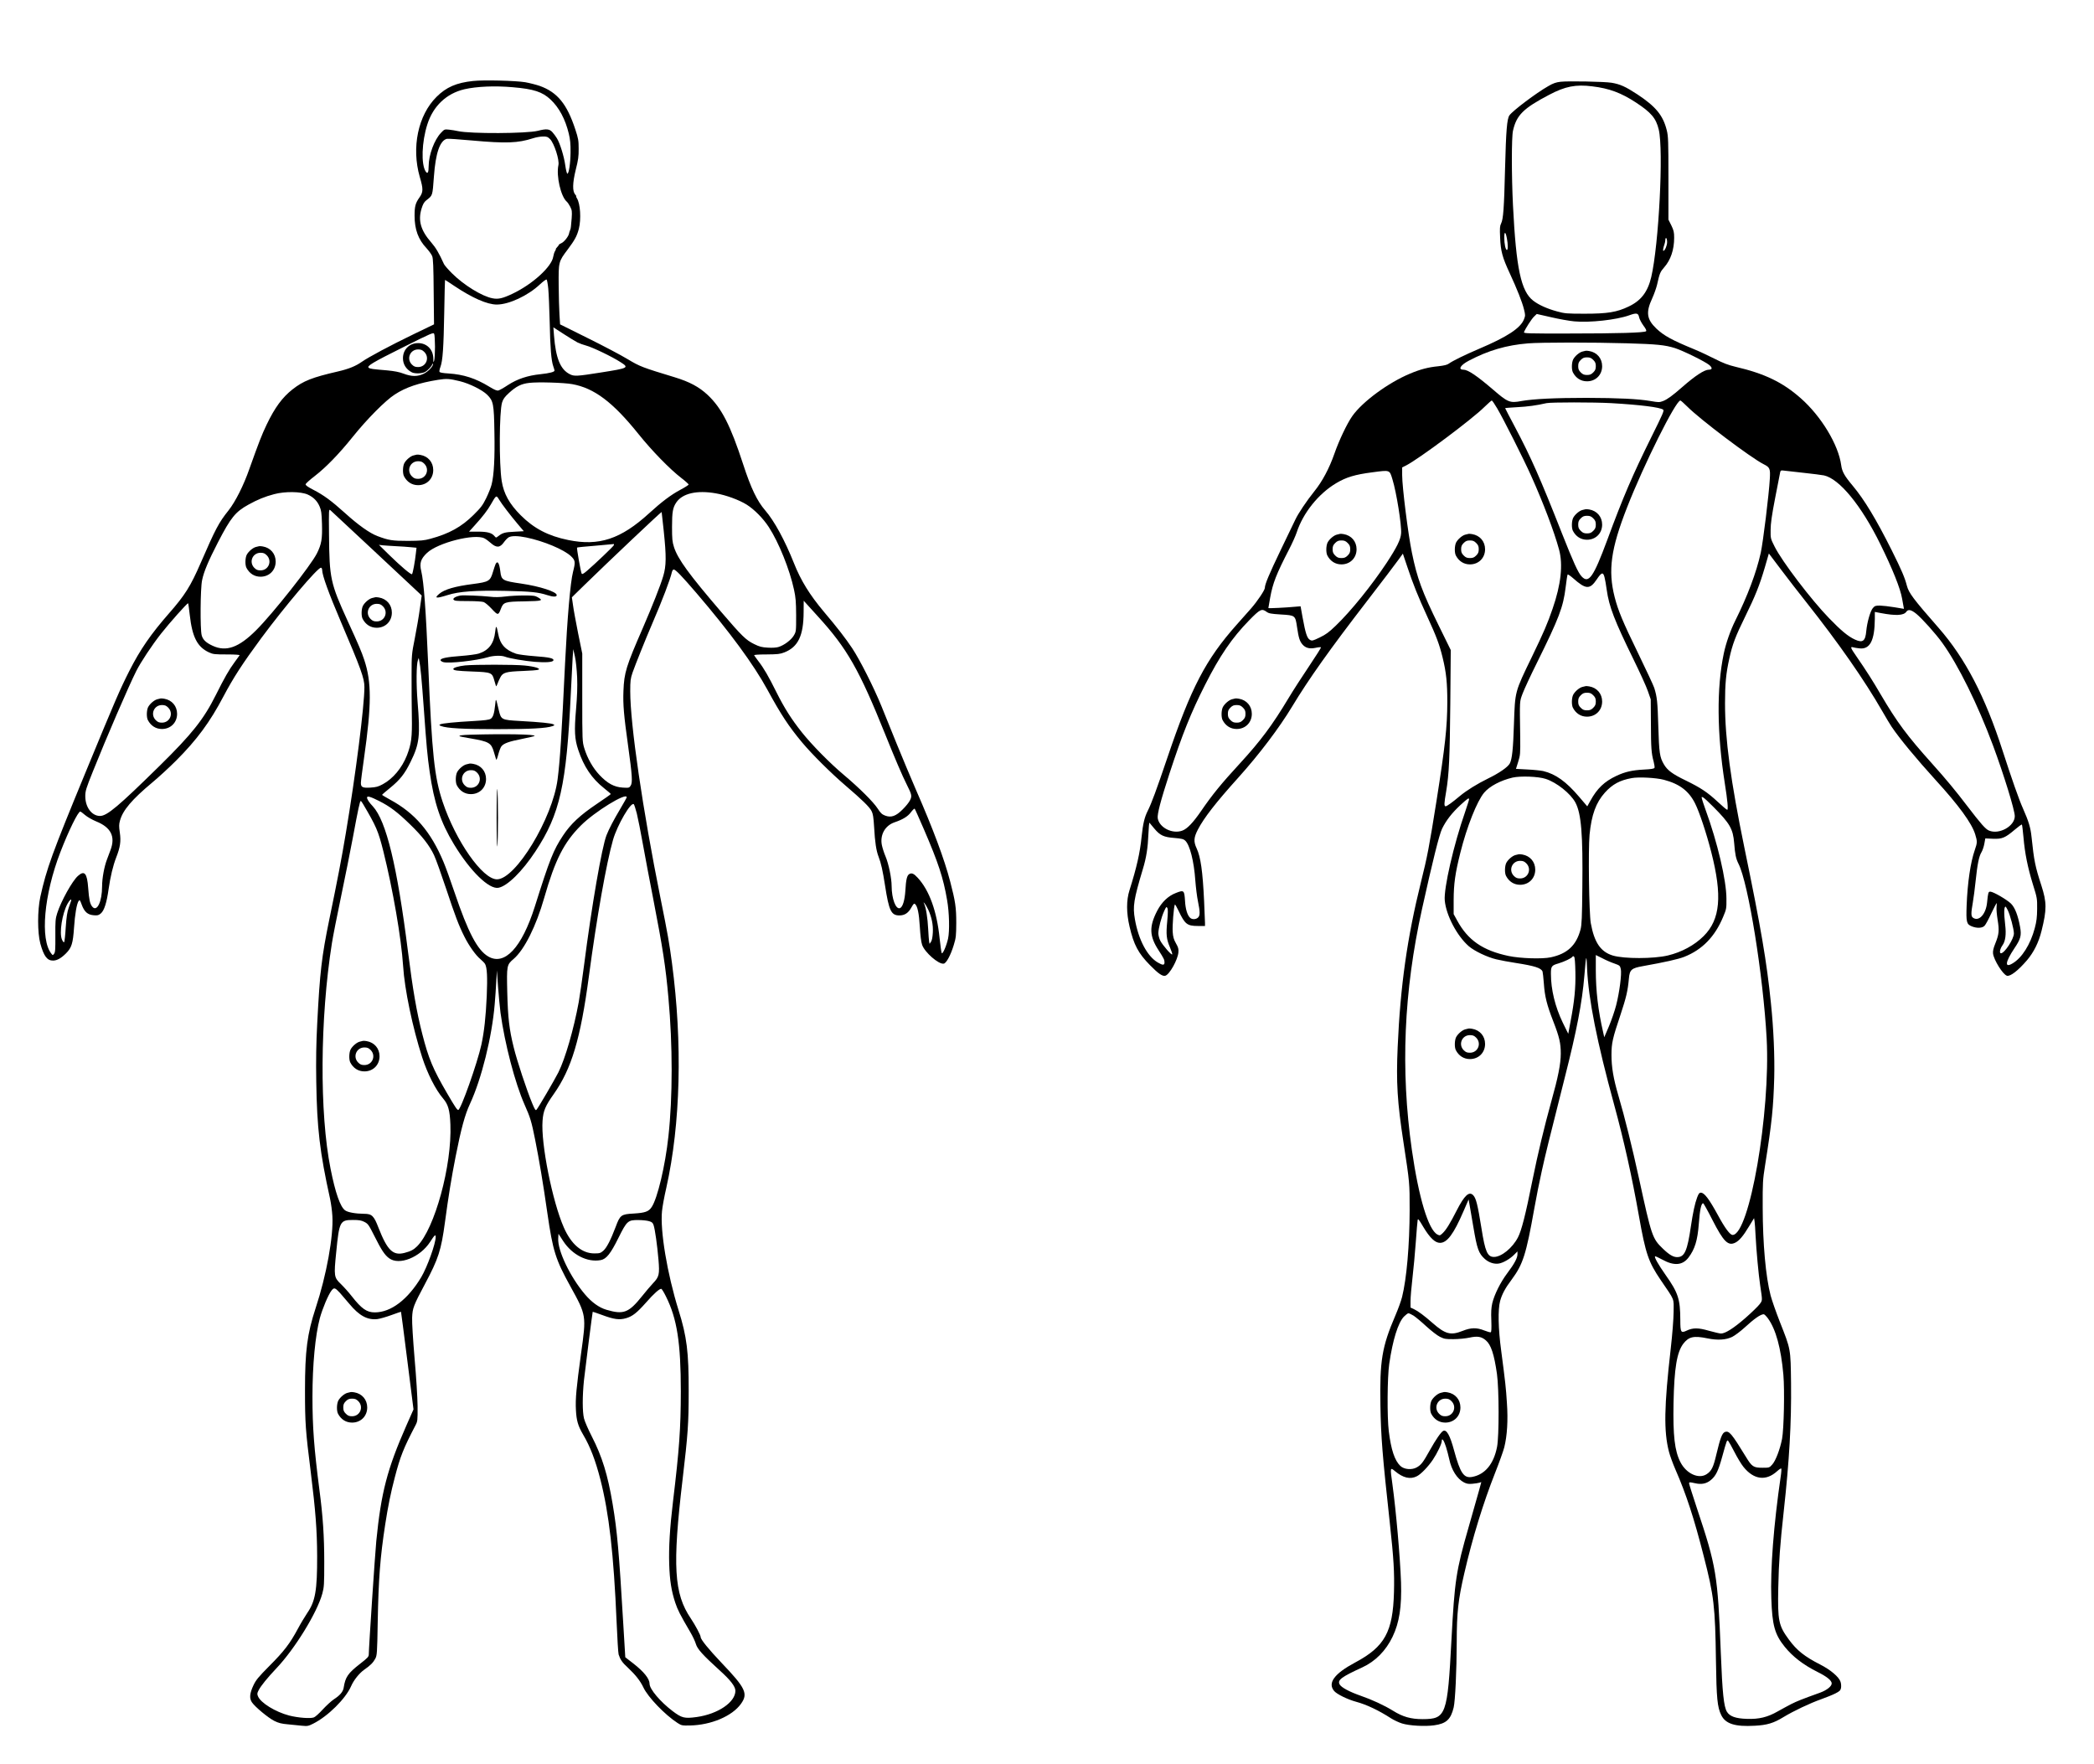 <?xml version="1.0" standalone="no"?>
<!DOCTYPE svg PUBLIC "-//W3C//DTD SVG 20010904//EN"
 "http://www.w3.org/TR/2001/REC-SVG-20010904/DTD/svg10.dtd">
<svg version="1.0" xmlns="http://www.w3.org/2000/svg"
 width="2379pt" height="2004pt" viewBox="0 0 2379 2004"
 preserveAspectRatio="xMidYMid meet">

<g transform="translate(0,2004) scale(0.1,-0.1)"
fill="#000000" stroke="none">
<path d="M5375 19120 c-189 -20 -305 -70 -415 -180 -211 -209 -287 -577 -191
-910 41 -139 40 -172 -4 -234 -45 -63 -55 -101 -55 -206 0 -157 42 -271 135
-369 28 -31 58 -72 65 -91 11 -26 15 -126 17 -405 l4 -370 -228 -110 c-269
-130 -516 -262 -593 -316 -70 -49 -149 -81 -270 -109 -295 -68 -393 -107 -516
-203 -117 -92 -202 -208 -294 -400 -56 -116 -91 -208 -196 -502 -67 -192 -160
-375 -237 -473 -112 -140 -148 -209 -318 -600 -114 -262 -178 -364 -357 -568
-209 -239 -328 -411 -454 -659 -107 -212 -154 -320 -490 -1135 -391 -948 -448
-1106 -520 -1430 -33 -152 -33 -407 0 -529 40 -145 78 -196 147 -194 44 1 90
27 145 82 64 64 79 114 91 291 10 152 31 275 53 305 11 15 15 11 34 -42 30
-82 67 -115 135 -121 46 -4 57 -1 83 21 38 32 67 124 88 277 20 140 50 265 86
358 46 117 56 185 41 284 -10 69 -10 92 2 135 32 118 136 240 367 433 69 57
191 169 271 249 234 234 384 437 536 726 115 217 215 372 431 665 269 363 639
800 678 800 8 0 14 -11 14 -26 0 -59 76 -268 213 -589 228 -534 267 -642 267
-740 0 -214 -99 -994 -211 -1660 -50 -299 -93 -521 -188 -982 -86 -418 -107
-594 -137 -1178 -12 -229 -15 -418 -11 -665 8 -525 40 -801 157 -1330 11 -52
23 -140 26 -195 14 -228 -67 -674 -190 -1046 -96 -294 -121 -483 -121 -934 0
-374 6 -456 66 -934 54 -436 71 -655 72 -951 1 -388 -21 -512 -111 -643 -27
-40 -77 -123 -110 -185 -88 -164 -156 -253 -322 -419 -123 -124 -152 -159
-180 -218 -44 -93 -49 -149 -18 -195 36 -53 186 -177 254 -211 48 -24 83 -33
155 -39 52 -5 124 -12 160 -16 61 -6 72 -4 126 23 168 84 369 283 432 427 30
69 92 146 148 186 71 49 102 81 126 125 20 38 22 59 28 415 9 495 28 738 85
1110 32 207 65 369 109 535 62 238 98 329 234 590 25 48 26 55 25 220 -1 98
-15 326 -34 540 -19 228 -30 406 -28 465 5 112 14 135 147 385 152 285 183
381 226 700 40 297 73 501 121 745 62 315 105 474 163 599 131 281 250 760
281 1131 6 74 15 191 18 260 l7 125 13 -185 c8 -102 20 -234 28 -295 48 -351
165 -800 274 -1046 64 -144 78 -188 120 -399 47 -238 88 -479 139 -835 62
-428 93 -525 261 -829 183 -332 182 -328 121 -766 -53 -385 -65 -513 -58 -640
6 -118 24 -181 82 -279 81 -137 140 -292 196 -510 98 -384 151 -843 184 -1616
8 -187 18 -354 23 -371 18 -57 41 -92 105 -150 88 -83 140 -149 176 -224 52
-111 244 -311 389 -405 44 -28 51 -30 142 -28 239 5 478 106 578 246 83 116
54 178 -221 466 -147 155 -237 265 -237 293 0 21 -61 135 -112 211 -191 282
-210 594 -93 1582 60 509 69 631 69 1000 1 443 -21 621 -115 920 -129 415
-211 903 -188 1126 4 46 26 166 49 265 162 726 185 1644 64 2554 -30 225 -47
324 -130 735 -203 1009 -344 1972 -344 2352 0 119 3 143 26 211 31 89 149 383
224 557 113 261 206 506 224 588 4 15 13 27 20 27 21 0 90 -72 256 -265 381
-445 651 -812 808 -1100 157 -288 242 -416 394 -599 113 -135 326 -347 494
-491 188 -161 272 -242 296 -290 16 -31 22 -69 29 -185 9 -167 24 -265 50
-332 29 -75 47 -156 74 -329 44 -285 69 -339 163 -339 60 0 102 28 136 90 22
40 31 49 41 40 29 -24 46 -106 55 -260 6 -98 15 -173 26 -204 29 -85 187 -223
245 -214 30 4 80 97 115 213 25 81 27 106 28 250 0 175 -10 244 -69 470 -66
254 -194 597 -390 1045 -56 129 -155 366 -220 525 -64 160 -142 351 -172 425
-87 213 -244 524 -331 655 -77 115 -167 232 -322 415 -162 193 -262 355 -340
552 -104 261 -224 481 -327 600 -91 105 -162 252 -250 523 -145 445 -245 639
-403 788 -97 91 -207 150 -375 201 -369 112 -395 122 -535 206 -74 45 -277
152 -451 238 l-316 157 -7 110 c-4 61 -8 211 -9 335 -2 265 -2 267 102 405 81
108 106 154 127 235 28 110 17 288 -22 348 -8 12 -11 22 -8 22 4 0 -1 9 -11
20 -33 37 -31 131 6 282 28 110 34 151 33 238 0 94 -4 117 -38 220 -95 289
-204 422 -404 494 -41 14 -115 33 -165 42 -108 18 -475 27 -592 14z m450 -71
c239 -20 338 -53 430 -140 97 -91 167 -222 207 -387 16 -67 21 -116 20 -212
-1 -125 -19 -247 -37 -243 -5 1 -16 44 -23 95 -14 102 -61 253 -95 307 -11 19
-34 50 -50 68 -34 39 -69 42 -166 17 -127 -32 -764 -35 -906 -4 -27 6 -74 14
-103 17 -52 5 -53 5 -92 -36 -76 -80 -139 -250 -140 -376 0 -76 -12 -97 -34
-63 -53 82 -45 335 19 535 66 208 217 351 421 399 140 32 346 41 549 23z m424
-589 c47 -48 109 -238 95 -297 -26 -120 27 -354 94 -413 10 -8 28 -35 40 -58
20 -39 22 -53 17 -130 -6 -81 -11 -123 -15 -129 -2 -2 -4 -7 -5 -13 -1 -5 -3
-11 -5 -12 -1 -2 -3 -11 -5 -21 -6 -33 -56 -96 -86 -109 -16 -7 -29 -15 -29
-19 0 -3 -9 -15 -20 -27 -12 -12 -18 -22 -15 -22 3 0 -1 -10 -9 -22 -8 -13
-17 -42 -21 -66 -18 -113 -235 -311 -460 -418 -113 -54 -164 -66 -229 -53
-119 22 -328 151 -461 284 -44 44 -85 91 -91 105 -56 124 -92 185 -144 245
-120 137 -152 249 -111 384 16 52 29 75 54 95 74 58 70 46 87 272 19 265 68
407 147 427 13 3 141 -6 285 -19 388 -35 522 -30 693 25 33 11 83 20 112 20
44 1 56 -3 82 -29z m-20 -1700 c5 -52 12 -221 16 -375 6 -301 18 -442 41 -507
8 -22 14 -44 14 -48 0 -15 -54 -30 -157 -41 -149 -15 -267 -55 -373 -124 -46
-31 -95 -58 -107 -61 -17 -5 -46 7 -106 44 -152 93 -290 138 -460 149 -67 4
-100 10 -104 19 -3 7 2 33 11 56 26 70 36 221 43 616 3 204 8 372 9 372 2 0
50 -31 106 -69 205 -137 374 -211 482 -211 138 0 354 101 489 228 40 37 72 61
78 55 4 -4 13 -51 18 -103z m331 -610 c24 -12 68 -28 99 -36 70 -18 297 -127
392 -189 98 -63 92 -67 -225 -117 -270 -43 -304 -45 -353 -19 -107 54 -159
182 -179 439 l-7 93 116 -75 c63 -41 134 -84 157 -96z m-1618 -50 c0 -69 -4
-138 -9 -155 -9 -28 -10 -26 -10 21 -1 103 -73 176 -173 176 -99 0 -172 -73
-172 -172 0 -69 36 -126 101 -160 33 -17 112 -15 148 3 33 17 83 71 83 89 0 6
3 8 6 5 16 -16 -47 -86 -100 -112 -72 -35 -138 -35 -231 0 -49 19 -104 29
-185 37 -170 14 -194 18 -210 29 -28 19 41 60 392 235 324 162 343 170 351
150 5 -12 8 -77 9 -146z m-121 -59 c64 -65 20 -171 -71 -171 -33 0 -48 6 -71
29 -64 65 -20 171 71 171 33 0 48 -6 71 -29z m404 -332 c110 -27 256 -100 310
-154 70 -69 77 -104 82 -425 6 -289 -5 -491 -32 -595 -8 -33 -36 -102 -61
-154 -40 -81 -60 -108 -143 -190 -138 -137 -279 -215 -491 -272 -72 -20 -110
-23 -255 -24 -178 0 -218 6 -348 55 -87 33 -216 124 -367 261 -157 141 -241
203 -363 266 -62 32 -87 50 -85 62 2 8 48 50 103 92 127 98 277 252 435 449
160 199 369 410 475 478 125 82 274 132 493 167 96 15 128 13 247 -16z m1275
-33 c251 -45 462 -204 753 -566 155 -193 357 -400 487 -500 47 -36 84 -70 84
-75 -1 -5 -44 -33 -97 -61 -105 -56 -212 -137 -352 -265 -322 -294 -570 -376
-920 -304 -226 46 -389 131 -539 281 -128 128 -193 244 -216 389 -31 195 -28
787 4 892 13 41 29 63 80 110 81 74 139 103 229 113 96 12 394 3 487 -14z
m-3005 -1254 c66 -30 109 -73 136 -136 19 -43 23 -74 27 -196 5 -173 -5 -232
-58 -338 -69 -137 -501 -684 -690 -872 -196 -196 -339 -248 -493 -177 -77 35
-113 70 -126 121 -18 72 -15 530 5 624 19 96 72 221 181 432 145 280 197 345
346 427 103 57 185 91 292 119 123 33 303 30 380 -4z m4638 13 c116 -20 263
-74 350 -128 87 -55 188 -157 252 -256 113 -174 237 -482 286 -711 19 -87 23
-136 24 -290 0 -183 0 -185 -27 -231 -30 -50 -108 -109 -172 -129 -23 -8 -72
-11 -122 -8 -70 4 -94 10 -157 41 -93 46 -136 88 -371 362 -370 431 -496 605
-539 740 -19 60 -22 92 -22 230 0 169 9 218 48 276 70 104 234 142 450 104z
m-2462 -72 c32 -53 124 -173 208 -273 l72 -85 -108 -6 c-107 -5 -133 -12 -183
-51 -24 -19 -25 -19 -42 1 -30 37 -80 51 -188 51 l-101 0 71 79 c83 91 141
167 177 231 61 107 61 107 94 53z m-1416 -587 c264 -247 493 -461 508 -475
l28 -27 -21 -149 c-11 -83 -37 -233 -57 -335 -36 -181 -37 -191 -37 -425 -1
-132 1 -339 3 -460 4 -244 -5 -314 -56 -447 -56 -143 -159 -266 -275 -328 -51
-28 -76 -34 -140 -38 -90 -5 -108 4 -108 54 0 19 16 143 35 276 87 610 88 868
3 1122 -32 95 -60 162 -188 441 -196 429 -208 483 -212 982 -3 289 -3 292 17
275 10 -9 235 -219 500 -466z m3286 229 c30 -285 29 -394 -6 -510 -30 -104
-126 -345 -232 -590 -190 -436 -212 -506 -220 -715 -6 -155 4 -274 53 -624 47
-338 52 -417 29 -452 -16 -25 -20 -26 -89 -22 -98 6 -174 47 -264 142 -76 80
-138 189 -174 306 -22 74 -23 83 -23 575 l0 500 -47 230 c-25 127 -52 270 -58
319 l-13 90 139 136 c283 276 879 840 881 833 1 -5 12 -102 24 -218z m-1563
-71 c199 -41 431 -138 510 -214 49 -48 51 -64 22 -178 -30 -116 -65 -523 -90
-1032 -39 -819 -58 -1115 -85 -1323 -57 -444 -477 -1137 -689 -1137 -163 0
-468 434 -617 880 -94 283 -121 535 -164 1555 -27 631 -49 937 -79 1066 -22
92 -6 140 66 208 124 116 540 221 651 165 18 -9 49 -32 69 -50 67 -60 107 -59
152 4 17 24 42 50 56 58 33 18 104 17 198 -2z m996 -88 c-5 -14 -214 -213
-305 -291 -41 -35 -55 -42 -61 -31 -10 18 -58 290 -52 295 2 3 95 12 207 21
111 10 205 18 209 19 4 0 5 -5 2 -13z m-2479 -11 c61 -3 139 -8 174 -12 l63
-6 -7 -61 c-10 -95 -35 -230 -44 -239 -10 -10 -124 86 -261 220 l-115 113 40
-5 c22 -2 90 -7 150 -10z m4800 -801 c330 -362 467 -603 763 -1339 107 -267
194 -470 244 -569 58 -116 61 -130 36 -179 -11 -23 -48 -69 -82 -102 -77 -78
-132 -97 -200 -71 -35 13 -52 29 -84 79 -48 75 -210 236 -387 385 -156 131
-360 338 -475 482 -120 151 -199 276 -290 458 -87 175 -140 268 -205 352 -23
30 -44 60 -47 65 -4 6 46 10 140 10 128 1 154 4 203 23 157 62 218 190 219
457 l1 130 37 -41 c20 -22 78 -85 127 -140z m-7139 19 c28 -251 86 -364 219
-425 45 -21 65 -23 202 -23 98 0 149 -4 145 -10 -3 -5 -29 -41 -58 -80 -61
-82 -115 -177 -212 -371 -138 -276 -269 -441 -638 -804 -469 -461 -598 -570
-678 -570 -93 0 -167 99 -167 224 0 59 8 87 87 283 148 371 407 971 493 1141
50 99 175 288 279 421 94 120 302 354 309 347 3 -3 11 -62 19 -133z m4401
-710 c4 -107 0 -212 -12 -355 -22 -253 -17 -344 25 -469 63 -190 155 -325 293
-434 42 -33 76 -63 76 -66 1 -3 -72 -54 -161 -114 -187 -126 -294 -225 -381
-357 -109 -164 -150 -265 -321 -808 -148 -467 -343 -676 -530 -566 -122 72
-227 270 -382 728 -46 136 -102 292 -125 345 -144 344 -326 556 -607 708 -50
28 -92 52 -91 55 0 3 41 38 90 78 114 93 167 160 234 297 101 205 111 294 79
685 -16 196 -14 421 4 470 l9 25 6 -30 c14 -64 28 -213 52 -545 31 -432 41
-540 66 -715 50 -355 125 -577 277 -828 185 -305 398 -513 505 -493 101 19
269 184 420 413 279 423 353 754 402 1793 8 173 18 358 21 410 l7 95 19 -85
c11 -50 21 -147 25 -237z m-2250 -1403 c123 -62 208 -126 351 -265 136 -131
222 -241 273 -350 21 -44 82 -215 137 -380 102 -308 146 -424 209 -548 51
-102 128 -210 179 -252 24 -20 49 -46 55 -57 23 -43 28 -147 19 -363 -11 -240
-29 -405 -61 -554 -45 -206 -234 -741 -263 -741 -13 0 -33 29 -127 190 -162
278 -210 394 -282 675 -63 246 -107 499 -162 935 -123 974 -247 1484 -399
1649 -44 46 -66 81 -66 100 0 22 40 10 137 -39z m2813 42 c0 -5 -32 -62 -71
-128 -78 -131 -129 -229 -158 -302 -53 -135 -168 -797 -256 -1482 -19 -151
-47 -338 -60 -415 -56 -306 -153 -642 -231 -798 -44 -87 -231 -407 -249 -425
-10 -11 -19 2 -48 72 -61 145 -174 486 -211 638 -50 201 -66 335 -73 628 -7
302 -6 309 73 376 121 104 255 371 347 694 124 433 224 629 416 821 156 157
521 381 521 321z m-2996 -75 c151 -256 173 -306 231 -537 109 -436 204 -988
225 -1305 16 -264 108 -701 216 -1036 60 -186 153 -370 239 -470 57 -67 76
-132 82 -295 19 -463 -178 -1184 -378 -1383 -39 -39 -73 -57 -143 -75 -131
-34 -195 28 -296 286 -52 136 -75 158 -163 158 -97 1 -184 16 -216 39 -55 39
-111 199 -165 471 -127 633 -121 1706 15 2565 11 72 58 310 104 530 46 221
107 524 135 675 59 319 79 410 88 410 4 0 16 -15 26 -33z m3111 -109 c13 -53
45 -212 70 -354 26 -143 78 -421 117 -619 109 -564 140 -762 172 -1120 49
-538 49 -1130 0 -1575 -36 -334 -124 -704 -190 -803 -34 -52 -74 -66 -205 -74
-142 -8 -154 -16 -204 -151 -57 -150 -102 -237 -140 -271 -32 -28 -42 -31
-103 -31 -141 0 -262 103 -346 294 -130 295 -262 954 -242 1213 8 113 32 169
127 303 203 288 304 626 399 1335 89 669 199 1290 275 1555 49 168 204 435
236 403 5 -5 20 -52 34 -105z m3263 -183 c162 -376 219 -547 262 -800 25 -141
30 -351 11 -439 -18 -82 -62 -182 -72 -164 -4 8 -15 84 -24 169 -31 306 -117
544 -248 686 -44 48 -68 59 -96 43 -26 -14 -38 -61 -45 -189 -7 -109 -30 -186
-61 -198 -48 -18 -94 106 -95 250 0 91 -34 254 -70 339 -16 37 -34 94 -41 127
-23 116 36 222 145 259 94 32 150 66 186 115 19 25 38 43 42 39 4 -4 51 -110
106 -237z m-9531 165 c26 -22 80 -53 126 -72 168 -68 220 -172 163 -324 -8
-22 -26 -70 -40 -107 -32 -83 -56 -216 -56 -306 0 -176 -59 -297 -112 -231
-26 31 -36 79 -46 212 -12 168 -42 203 -116 137 -64 -56 -192 -286 -236 -424
-20 -63 -22 -89 -21 -255 1 -152 -1 -189 -14 -205 -15 -20 -15 -20 -31 0 -130
162 -85 669 102 1154 93 241 201 461 226 461 5 0 30 -18 55 -40z m-160 -977
c-4 -10 -16 -45 -27 -78 -16 -44 -25 -103 -33 -220 -5 -88 -14 -164 -18 -169
-5 -5 -16 8 -25 30 -32 75 2 294 63 406 25 46 51 66 40 31z m9739 -98 c39 -85
57 -171 52 -260 -3 -53 -10 -89 -21 -105 l-16 -23 -5 24 c-3 13 -7 80 -11 147
-6 122 -25 243 -46 285 -10 22 -10 22 7 2 9 -11 27 -42 40 -70z m-6406 -3547
c42 -22 49 -32 115 -163 77 -154 116 -214 166 -250 114 -85 352 10 466 186 50
78 63 90 63 56 0 -76 -95 -339 -163 -455 -154 -257 -345 -402 -529 -402 -91 0
-150 41 -262 184 -35 45 -91 107 -124 139 -77 74 -80 88 -52 362 34 347 43
365 188 365 71 0 96 -4 132 -22z m3235 8 c32 -9 42 -18 51 -46 16 -48 41 -227
55 -390 14 -168 8 -196 -61 -268 -27 -29 -84 -95 -124 -146 -153 -191 -211
-214 -407 -156 -84 25 -166 84 -244 176 -167 197 -311 497 -303 634 l3 53 53
-82 c103 -158 275 -245 427 -217 64 12 113 74 201 252 97 195 108 204 228 203
45 0 99 -6 121 -13z m-3514 -813 c19 -21 68 -78 108 -126 112 -135 206 -186
319 -173 29 4 101 24 160 46 58 21 107 38 108 37 1 -1 34 -251 72 -555 l70
-554 -80 -181 c-218 -495 -288 -761 -343 -1317 -14 -143 -85 -1212 -85 -1284
0 -28 -11 -40 -101 -110 -136 -106 -165 -149 -184 -268 -7 -47 -41 -88 -112
-134 -30 -20 -86 -72 -126 -115 -39 -43 -84 -84 -100 -90 -38 -16 -180 -5
-282 21 -156 41 -324 144 -354 219 -11 25 -10 35 8 69 25 49 98 139 200 247
211 222 464 634 523 850 20 73 22 104 22 360 0 289 -15 517 -55 820 -61 471
-79 712 -79 1057 0 362 32 698 84 893 29 106 95 264 131 311 30 39 40 37 96
-23z m3706 -44 c125 -250 168 -524 168 -1079 -1 -422 -17 -651 -89 -1250 -36
-298 -49 -522 -43 -710 6 -188 25 -304 68 -436 29 -86 53 -134 173 -339 26
-44 54 -104 62 -132 17 -58 78 -125 267 -297 126 -113 182 -186 182 -235 0
-130 -198 -264 -439 -298 -140 -19 -169 -12 -274 67 -140 106 -262 250 -262
310 0 57 -64 137 -183 230 l-93 72 -23 382 c-48 814 -69 1053 -121 1361 -55
329 -119 537 -236 765 -41 80 -81 172 -89 205 -19 77 -19 256 0 438 16 144 96
770 99 774 1 1 50 -16 108 -37 134 -50 196 -58 271 -36 73 21 123 61 227 178
89 102 156 161 174 155 6 -2 30 -41 53 -88z"/>
<path d="M4735 14875 c-5 -2 -22 -6 -37 -9 -34 -8 -84 -50 -105 -89 -18 -36
-20 -115 -3 -148 34 -65 91 -101 160 -101 99 0 172 73 172 172 0 88 -58 157
-147 172 -16 3 -34 4 -40 3z m86 -104 c64 -65 20 -171 -71 -171 -33 0 -48 6
-71 29 -64 65 -20 171 71 171 33 0 48 -6 71 -29z"/>
<path d="M2945 13835 c-5 -2 -22 -6 -37 -9 -34 -8 -84 -50 -105 -89 -18 -36
-20 -115 -3 -148 34 -65 91 -101 160 -101 99 0 172 73 172 172 0 88 -58 157
-147 172 -16 3 -34 4 -40 3z m86 -104 c64 -65 20 -171 -71 -171 -33 0 -48 6
-71 29 -64 65 -20 171 71 171 33 0 48 -6 71 -29z"/>
<path d="M4265 13255 c-5 -2 -22 -6 -37 -9 -34 -8 -84 -50 -105 -89 -18 -36
-20 -115 -3 -148 34 -65 91 -101 160 -101 99 0 172 73 172 172 0 88 -58 157
-147 172 -16 3 -34 4 -40 3z m86 -104 c64 -65 20 -171 -71 -171 -33 0 -48 6
-71 29 -64 65 -20 171 71 171 33 0 48 -6 71 -29z"/>
<path d="M5631 13633 c-5 -10 -18 -50 -30 -89 -31 -106 -46 -115 -228 -139
-204 -26 -323 -61 -382 -111 -62 -52 -37 -56 93 -15 130 42 315 55 660 48 286
-6 372 -15 473 -48 68 -22 108 -22 108 0 0 38 -192 100 -404 131 -209 30 -225
39 -236 133 -12 99 -31 132 -54 90z"/>
<path d="M5230 13274 c-74 -14 -104 -46 -56 -58 13 -3 84 -6 158 -5 76 0 146
-5 163 -11 17 -6 58 -41 92 -78 69 -74 75 -74 103 0 29 77 44 83 266 86 208 4
220 8 153 47 -29 17 -52 20 -154 20 -66 0 -163 -5 -215 -12 -65 -8 -120 -9
-175 -2 -100 11 -302 19 -335 13z"/>
<path d="M5626 12864 c-14 -136 -74 -214 -190 -250 -28 -8 -116 -20 -196 -26
-161 -12 -235 -26 -235 -48 0 -7 14 -17 30 -22 63 -19 380 17 510 56 57 18
151 21 190 6 52 -20 223 -49 340 -59 126 -10 206 -4 212 16 8 24 -44 36 -211
48 -94 7 -190 20 -213 28 -122 42 -182 108 -203 225 -18 98 -26 104 -34 26z"/>
<path d="M5282 12480 c-73 -8 -132 -26 -132 -40 0 -17 41 -22 216 -29 216 -8
225 -12 249 -99 9 -31 18 -61 20 -67 2 -5 8 4 15 22 6 18 21 51 33 75 29 58
64 68 257 75 85 3 164 9 175 14 35 13 -41 37 -154 48 -116 12 -567 12 -679 1z"/>
<path d="M5626 12035 c-11 -103 -24 -143 -51 -161 -18 -12 -67 -18 -187 -25
-218 -12 -366 -27 -386 -38 -15 -8 -13 -11 10 -20 66 -25 254 -35 633 -35 379
0 567 10 633 35 24 9 25 11 9 20 -21 12 -146 25 -381 38 -209 12 -213 14 -239
122 -34 144 -33 142 -41 64z"/>
<path d="M5345 11693 c-95 -3 -133 -8 -124 -18 3 -2 59 -13 125 -24 210 -36
235 -51 265 -154 11 -40 23 -79 26 -87 3 -8 14 18 24 59 11 41 27 83 37 94 28
33 89 54 232 82 74 15 139 30 143 34 19 19 -349 25 -728 14z"/>
<path d="M5335 11365 c-5 -2 -22 -6 -37 -9 -34 -8 -84 -50 -105 -89 -18 -36
-20 -115 -3 -148 34 -65 91 -101 160 -101 99 0 172 73 172 172 0 88 -58 157
-147 172 -16 3 -34 4 -40 3z m86 -104 c64 -65 20 -171 -71 -171 -33 0 -48 6
-71 29 -64 65 -20 171 71 171 33 0 48 -6 71 -29z"/>
<path d="M5642 10750 c0 -195 4 -341 8 -325 4 17 8 163 8 325 0 162 -4 309 -8
325 -4 17 -8 -130 -8 -325z"/>
<path d="M1825 12105 c-5 -2 -22 -6 -37 -9 -34 -8 -84 -50 -105 -89 -18 -36
-20 -115 -3 -148 34 -65 91 -101 160 -101 99 0 172 73 172 172 0 88 -58 157
-147 172 -16 3 -34 4 -40 3z m86 -104 c64 -65 20 -171 -71 -171 -33 0 -48 6
-71 29 -64 65 -20 171 71 171 33 0 48 -6 71 -29z"/>
<path d="M4125 8215 c-5 -2 -22 -6 -37 -9 -34 -8 -84 -50 -105 -89 -18 -36
-20 -115 -3 -148 34 -65 91 -101 160 -101 99 0 172 73 172 172 0 88 -58 157
-147 172 -16 3 -34 4 -40 3z m86 -104 c64 -65 20 -171 -71 -171 -33 0 -48 6
-71 29 -64 65 -20 171 71 171 33 0 48 -6 71 -29z"/>
<path d="M3985 4225 c-5 -2 -22 -6 -37 -9 -34 -8 -84 -50 -105 -89 -18 -36
-20 -115 -3 -148 34 -65 91 -101 160 -101 99 0 172 73 172 172 0 88 -58 157
-147 172 -16 3 -34 4 -40 3z m86 -104 c64 -65 20 -171 -71 -171 -33 0 -48 6
-71 29 -23 23 -29 38 -29 71 0 33 6 48 29 71 23 23 38 29 71 29 33 0 48 -6 71
-29z"/>
<path d="M17729 19111 c-51 -6 -84 -17 -140 -50 -137 -78 -402 -278 -440 -331
-28 -39 -39 -171 -50 -605 -11 -449 -20 -575 -45 -624 -14 -28 -16 -53 -11
-160 6 -154 26 -226 109 -405 83 -179 142 -328 162 -410 16 -64 16 -72 1 -111
-38 -102 -191 -202 -514 -339 -157 -67 -298 -136 -339 -166 -20 -15 -53 -23
-122 -31 -114 -11 -205 -35 -321 -84 -247 -103 -538 -317 -654 -480 -59 -82
-153 -280 -205 -430 -58 -166 -138 -316 -228 -427 -88 -110 -180 -247 -215
-320 -14 -29 -88 -183 -165 -343 -133 -277 -182 -393 -182 -434 0 -25 -85
-152 -156 -233 -33 -36 -106 -119 -164 -185 -352 -396 -518 -715 -788 -1513
-124 -366 -179 -515 -222 -601 -37 -72 -55 -149 -70 -294 -19 -188 -56 -349
-138 -610 -36 -112 -36 -256 1 -412 48 -207 99 -303 232 -438 95 -97 143 -130
175 -120 48 15 140 180 148 265 3 39 -1 56 -28 103 -25 44 -33 72 -37 131 -5
68 12 288 25 310 2 4 21 -28 42 -72 72 -152 97 -172 220 -172 l80 0 0 33 c0
17 -5 129 -10 247 -16 341 -39 503 -85 602 -36 77 -33 122 14 213 69 133 204
307 460 591 239 266 463 562 611 807 189 313 426 647 853 1201 165 214 323
422 352 463 l53 73 53 -157 c62 -186 119 -329 228 -566 99 -215 135 -310 171
-459 41 -167 53 -287 53 -503 -1 -286 -24 -497 -123 -1125 -84 -528 -104 -631
-176 -920 -156 -629 -235 -1181 -265 -1875 -18 -404 -4 -628 66 -1083 71 -466
70 -456 70 -772 -1 -396 -34 -776 -86 -985 -11 -44 -45 -138 -76 -210 -153
-356 -179 -514 -170 -1024 6 -357 22 -558 107 -1336 44 -405 53 -556 47 -784
-12 -451 -105 -619 -440 -798 -238 -127 -316 -233 -240 -324 31 -37 154 -97
251 -123 118 -32 255 -97 396 -188 33 -21 89 -47 124 -58 83 -26 261 -36 366
-21 137 19 188 66 221 202 18 75 34 419 35 744 0 334 17 484 86 781 93 403
214 796 350 1141 46 116 93 247 104 290 33 132 44 308 30 505 -11 174 -17 226
-65 593 -34 251 -38 469 -12 565 21 76 58 146 132 244 128 173 163 283 256
805 22 124 60 316 85 426 43 195 76 329 262 1065 135 530 197 852 222 1155 21
248 24 254 31 80 15 -343 112 -832 308 -1548 111 -407 201 -811 281 -1262 76
-429 108 -522 247 -727 164 -241 148 -201 147 -362 -1 -84 -14 -253 -33 -420
-75 -657 -80 -936 -20 -1169 11 -43 44 -134 74 -203 122 -279 211 -552 320
-979 118 -459 131 -571 140 -1195 6 -423 16 -526 60 -615 48 -99 156 -134 381
-121 139 7 215 30 324 97 115 70 303 159 430 204 58 21 131 50 162 66 49 25
58 34 64 63 3 19 1 51 -6 70 -18 55 -114 136 -232 196 -178 91 -264 160 -354
282 -118 161 -129 213 -121 593 6 291 20 484 62 865 64 581 88 1006 83 1455
-5 398 -2 380 -127 697 -44 112 -91 247 -105 300 -56 215 -89 587 -90 998 -1
286 1 316 27 480 78 492 94 655 104 995 6 245 -7 556 -38 853 -47 462 -111
842 -299 1752 -159 772 -222 1243 -222 1650 0 218 11 341 49 509 35 161 70
252 178 472 116 236 165 358 225 562 l46 159 139 -184 c76 -101 204 -266 285
-368 368 -465 661 -885 866 -1242 40 -71 88 -149 105 -175 91 -135 281 -364
498 -603 266 -291 412 -492 451 -618 25 -82 25 -94 -4 -178 -49 -140 -83 -372
-93 -631 -7 -190 -1 -213 58 -237 59 -24 121 -21 146 7 12 12 46 75 76 140 31
64 58 117 60 117 3 0 2 -20 0 -44 -3 -24 3 -89 12 -146 20 -121 16 -164 -26
-268 -23 -57 -29 -87 -26 -116 10 -74 111 -236 157 -251 37 -12 127 57 228
175 78 92 133 202 166 335 60 241 60 323 -2 515 -71 219 -83 278 -112 554 -11
105 -32 174 -97 321 -46 102 -129 340 -231 655 -199 618 -425 1051 -726 1395
-290 331 -340 398 -362 481 -24 93 -60 177 -173 404 -177 353 -310 573 -441
730 -95 113 -122 161 -132 234 -31 233 -227 557 -460 762 -205 181 -410 280
-741 357 -83 20 -139 41 -237 91 -71 36 -178 86 -237 110 -248 102 -339 152
-425 233 -110 105 -121 185 -48 342 22 48 47 119 56 157 29 130 35 144 80 196
74 83 114 200 114 337 0 64 -5 83 -32 140 l-33 66 0 470 c0 425 -2 477 -19
545 -42 169 -124 269 -334 408 -133 87 -196 116 -294 132 -81 13 -492 21 -579
11z m361 -52 c193 -23 328 -74 495 -183 175 -115 229 -179 260 -308 56 -234 1
-1306 -85 -1675 -40 -169 -115 -268 -256 -335 -135 -65 -240 -82 -499 -82
-205 0 -227 2 -315 26 -111 30 -209 74 -271 122 -139 107 -194 365 -230 1081
-17 340 -17 776 0 850 40 177 117 254 411 408 182 96 302 120 490 96z m-970
-1728 c13 -68 13 -131 0 -131 -15 0 -30 69 -30 140 0 76 15 71 30 -9z m1820
-43 c0 -38 -26 -98 -42 -98 -8 0 -2 36 13 78 5 13 9 35 9 48 0 14 4 22 10 19
6 -3 10 -24 10 -47z m-318 -853 c5 -22 27 -64 49 -94 28 -37 37 -57 30 -64
-17 -17 -320 -26 -875 -26 -466 -1 -518 1 -512 15 15 40 87 152 115 178 l30
29 163 -37 c90 -21 208 -42 263 -47 173 -17 481 17 625 69 83 30 103 26 112
-23z m-142 -295 c344 -10 435 -19 550 -55 93 -30 343 -153 389 -192 38 -32 35
-53 -5 -53 -50 0 -154 -68 -299 -195 -114 -100 -172 -142 -220 -161 -43 -16
-51 -16 -143 0 -141 24 -364 35 -727 36 -355 0 -605 -12 -739 -36 -133 -25
-155 -16 -326 132 -181 155 -283 224 -334 224 -65 0 -33 53 61 102 222 117
428 177 673 197 146 12 743 12 1120 1z m-1472 -737 c71 -119 305 -584 387
-768 138 -307 263 -637 317 -837 47 -172 23 -397 -73 -674 -59 -171 -99 -264
-234 -544 -197 -407 -192 -389 -205 -765 -9 -285 -21 -398 -47 -448 -21 -41
-120 -110 -248 -172 -124 -61 -243 -135 -320 -199 -84 -71 -147 -116 -161
-116 -19 0 -18 31 6 169 33 197 41 384 47 1006 l5 600 -135 275 c-192 391
-247 541 -306 830 -44 213 -111 748 -111 882 l0 88 43 21 c144 73 752 526 893
667 41 39 77 72 82 72 5 0 32 -39 60 -87z m2160 19 c145 -146 724 -583 869
-656 70 -35 77 -50 70 -165 -9 -172 -77 -723 -103 -841 -49 -223 -151 -493
-289 -770 -55 -110 -106 -255 -131 -374 -82 -390 -78 -905 11 -1472 32 -201
41 -304 28 -304 -6 0 -54 40 -106 89 -119 111 -195 161 -367 245 -149 72 -207
115 -246 182 -48 81 -55 130 -64 434 -8 278 -14 332 -46 435 -9 28 -92 205
-184 395 -175 359 -226 482 -266 637 -77 303 -43 548 141 1018 190 486 553
1215 606 1215 5 0 40 -31 77 -68z m-863 38 c329 -19 554 -47 590 -74 14 -10
-3 -48 -136 -316 -213 -430 -322 -685 -499 -1165 -157 -423 -211 -500 -291
-414 -41 44 -92 157 -225 493 -247 627 -351 861 -529 1198 -63 119 -115 218
-115 221 0 2 61 7 135 11 120 6 223 20 335 46 51 11 536 11 735 0z m-2485
-867 c45 -145 105 -520 98 -613 -5 -70 -48 -157 -164 -334 -169 -255 -405
-548 -578 -714 -78 -75 -113 -101 -182 -134 -81 -39 -88 -41 -112 -27 -32 18
-50 73 -83 253 l-23 128 -61 -5 c-102 -10 -305 -20 -305 -15 0 2 9 55 20 116
31 170 69 267 218 556 34 66 71 149 83 185 73 224 248 442 450 562 114 68 215
98 409 123 205 27 196 30 230 -81z m4665 76 c105 -11 211 -25 237 -30 175 -38
424 -341 639 -778 141 -286 229 -506 249 -623 6 -34 13 -75 16 -89 l5 -26
-108 18 c-59 10 -133 18 -165 19 -50 0 -59 -3 -81 -29 -29 -35 -65 -162 -74
-258 -10 -117 -40 -140 -129 -99 -77 35 -159 103 -294 243 -203 209 -534 644
-618 812 -47 93 -47 95 -46 190 0 72 13 164 52 366 29 149 54 280 57 292 4 18
11 21 38 17 17 -2 118 -13 222 -25z m-2256 -1187 c6 -20 17 -85 25 -143 27
-192 88 -349 305 -792 72 -147 146 -309 163 -360 l32 -92 2 -270 c1 -283 5
-343 31 -437 8 -32 13 -63 10 -71 -4 -10 -36 -16 -121 -20 -133 -7 -212 -25
-311 -71 -138 -65 -219 -142 -297 -284 l-35 -63 -92 108 c-148 174 -267 259
-408 293 -29 6 -111 15 -181 18 l-129 7 25 80 c24 77 25 89 23 290 -6 417 -8
391 28 487 18 48 91 206 163 350 250 505 298 632 325 854 9 76 19 142 23 147
3 4 31 -15 61 -41 146 -130 191 -132 270 -14 55 82 72 86 88 24z m-3839 -393
c24 -18 49 -23 161 -30 165 -10 165 -9 185 -145 18 -121 29 -156 60 -194 36
-42 81 -54 150 -40 30 7 58 9 62 6 3 -3 -58 -99 -135 -214 -77 -114 -182 -277
-233 -362 -186 -310 -318 -487 -555 -745 -209 -227 -312 -353 -440 -540 -91
-132 -156 -200 -211 -221 -112 -43 -263 32 -281 140 -7 47 33 200 133 507 147
449 244 691 405 1009 167 330 306 533 500 732 126 129 144 137 199 97z m7382
-23 c65 -53 220 -226 294 -329 182 -252 404 -702 577 -1167 122 -329 247 -734
247 -802 0 -114 -177 -213 -293 -164 -38 15 -92 76 -247 279 -134 176 -243
307 -399 481 -287 320 -397 468 -587 791 -89 153 -164 270 -273 428 -67 96
-73 113 -38 103 12 -4 45 -9 72 -12 120 -14 173 88 175 337 l0 77 68 -13 c169
-32 259 -28 289 14 22 32 56 25 115 -23z m-4211 -1875 c124 -40 282 -166 337
-268 67 -127 86 -356 79 -966 -3 -339 -7 -423 -20 -475 -48 -182 -150 -278
-339 -318 -97 -21 -343 -13 -478 15 -294 62 -463 179 -585 403 l-40 73 0 160
c1 185 17 302 76 537 74 296 189 585 270 682 62 74 188 140 324 172 90 20 291
13 376 -15z m1342 -10 c179 -47 284 -127 355 -269 49 -98 127 -332 183 -550
128 -499 104 -768 -86 -957 -104 -104 -251 -183 -406 -220 -164 -39 -497 -39
-625 -1 -139 42 -211 148 -251 368 -20 113 -30 830 -14 1005 22 226 73 366
175 479 85 94 170 140 304 164 79 15 278 4 365 -19z m562 -307 c189 -190 224
-251 237 -413 10 -127 20 -176 49 -234 112 -219 281 -1272 320 -1985 45 -842
-196 -2232 -387 -2232 -29 0 -86 76 -164 220 -103 189 -157 260 -196 260 -18
0 -26 -11 -42 -52 -27 -72 -48 -172 -72 -332 -40 -275 -71 -345 -151 -348 -47
-2 -93 25 -166 95 -121 116 -129 140 -273 802 -76 349 -161 692 -234 940 -56
191 -78 321 -78 460 0 135 13 190 102 455 66 200 83 271 96 414 9 100 29 117
159 140 252 45 403 79 471 106 204 81 347 229 440 452 38 90 39 97 38 208 0
207 -102 641 -237 1010 -19 52 -37 108 -41 123 -6 26 -5 27 14 17 12 -6 64
-54 115 -106z m-2775 84 c0 -7 -21 -71 -45 -143 -129 -368 -244 -870 -231
-1005 15 -168 139 -403 273 -520 64 -55 208 -124 313 -149 47 -11 146 -30 220
-41 218 -34 289 -57 305 -98 3 -9 10 -71 15 -138 10 -144 34 -241 107 -428 69
-177 85 -248 85 -366 0 -117 -31 -271 -108 -545 -78 -281 -154 -597 -214 -895
-78 -390 -124 -571 -165 -649 -63 -120 -187 -221 -272 -221 -74 0 -100 59
-142 325 -44 272 -61 340 -93 375 -47 50 -100 1 -190 -175 -73 -144 -120 -220
-160 -257 -28 -26 -31 -27 -58 -13 -102 53 -212 417 -290 962 -130 910 -92
1798 116 2738 122 551 195 842 227 909 46 95 112 180 210 271 83 76 97 85 97
63z m-3576 -331 c65 -78 107 -98 229 -107 82 -7 103 -12 123 -31 52 -49 99
-234 114 -452 6 -78 19 -185 30 -237 25 -122 25 -162 0 -185 -23 -21 -64 -23
-87 -4 -32 27 -55 98 -60 195 -8 121 -12 125 -104 89 -88 -34 -160 -103 -212
-202 -93 -180 -90 -288 17 -451 58 -90 66 -106 66 -136 0 -33 -20 -34 -76 -1
-120 70 -220 259 -260 490 -26 148 -15 222 91 575 38 125 56 238 62 393 3 76
9 134 12 130 4 -4 29 -34 55 -66z m9875 -102 c15 -178 48 -341 108 -536 47
-149 48 -158 47 -274 -1 -95 -6 -141 -27 -220 -49 -184 -146 -339 -254 -401
-90 -54 -82 15 21 170 74 109 84 148 66 246 -24 131 -58 219 -103 264 -47 46
-202 136 -235 136 -23 0 -25 -9 -37 -125 -13 -132 -94 -219 -160 -171 -23 16
-23 51 -2 171 9 50 23 160 32 245 20 192 38 281 66 327 12 20 27 63 33 97 l11
61 87 -4 c105 -4 138 10 249 104 41 35 77 61 80 57 3 -4 11 -70 18 -147z
m-9728 -950 c-15 -153 -9 -205 31 -298 16 -38 28 -73 26 -79 -6 -16 -110 104
-136 155 -12 24 -22 62 -22 84 0 53 34 183 66 252 23 50 26 54 36 36 8 -14 8
-54 -1 -150z m9549 125 c27 -54 70 -215 70 -265 0 -62 -106 -225 -147 -225
-21 0 -11 51 17 90 34 47 44 125 31 233 -16 138 -14 207 5 207 2 0 13 -18 24
-40z m-4470 -606 c62 -22 65 -25 74 -63 12 -55 -15 -264 -53 -412 -16 -63 -53
-170 -82 -239 l-53 -124 -12 54 c-58 250 -84 474 -84 711 l0 169 73 -36 c39
-21 101 -48 137 -60z m-442 -97 c4 -181 -11 -332 -54 -557 l-27 -145 -62 126
c-87 180 -135 376 -135 556 0 85 7 95 87 118 64 19 148 59 158 76 5 8 10 8 19
-1 7 -7 12 -69 14 -173z m-1159 -2897 c42 -250 60 -300 130 -363 46 -41 107
-61 160 -52 49 8 127 53 174 101 l37 37 0 -32 c0 -43 -35 -109 -116 -216 -78
-104 -146 -241 -170 -340 -12 -54 -15 -100 -11 -198 3 -92 1 -130 -7 -133 -6
-2 -39 7 -74 21 -85 34 -150 33 -245 -5 -136 -54 -196 -38 -342 90 -92 81
-163 134 -211 157 l-39 18 0 75 c0 41 10 158 22 260 12 102 29 286 38 410 9
124 18 236 21 249 4 20 14 7 63 -76 75 -126 135 -183 191 -183 80 0 155 100
265 355 l60 138 8 -44 c4 -24 25 -145 46 -269z m2716 80 c128 -250 179 -300
263 -256 43 23 87 74 150 179 l60 98 6 -38 c3 -21 8 -92 11 -158 9 -175 34
-445 52 -565 27 -183 28 -171 -6 -217 -17 -23 -90 -94 -163 -158 -132 -115
-227 -175 -276 -175 -14 0 -74 14 -135 31 -124 36 -183 36 -257 1 -63 -30 -70
-18 -70 122 -1 239 -24 309 -169 514 -80 114 -128 198 -118 209 3 3 40 -14 82
-37 134 -74 230 -66 298 23 72 95 103 195 117 382 12 160 27 235 50 235 4 0
52 -85 105 -190z m-3394 -1088 c24 -16 89 -70 144 -121 56 -51 124 -104 155
-119 49 -24 66 -27 155 -26 55 0 135 8 178 17 91 20 137 13 187 -30 59 -49 95
-158 127 -383 24 -174 25 -705 1 -828 -38 -195 -137 -314 -282 -341 -96 -18
-136 42 -207 303 -46 171 -85 240 -124 219 -25 -14 -84 -100 -150 -218 -78
-140 -98 -166 -148 -195 -57 -33 -145 -25 -188 16 -64 61 -105 183 -131 394
-20 160 -17 615 5 765 40 274 100 465 166 536 21 21 44 39 52 39 9 0 35 -13
60 -28z m4024 -29 c90 -124 149 -337 176 -642 15 -176 6 -616 -15 -728 -23
-118 -73 -250 -112 -292 -32 -36 -34 -36 -112 -36 -101 0 -119 12 -188 126
-161 263 -190 298 -237 280 -32 -12 -53 -69 -97 -253 -34 -146 -54 -188 -109
-225 -90 -61 -233 4 -300 136 -65 127 -85 300 -78 671 8 397 38 577 111 674
62 80 118 93 274 61 115 -24 211 -18 282 17 30 15 94 63 141 106 110 101 179
149 216 151 7 1 28 -20 48 -46z m-3657 -1461 c12 -37 28 -100 37 -140 26 -124
89 -223 168 -264 32 -16 52 -19 96 -15 31 3 66 8 78 12 l22 7 -25 -93 c-14
-52 -68 -240 -119 -419 -143 -498 -159 -604 -195 -1280 -45 -858 -61 -900
-327 -901 -134 0 -226 26 -338 96 -97 60 -237 125 -367 170 -126 44 -218 93
-238 128 -28 50 19 85 257 194 148 68 268 189 344 348 77 160 105 341 96 620
-10 284 -57 817 -98 1114 -27 191 -26 194 30 147 92 -77 174 -96 249 -57 47
24 127 108 180 186 51 76 102 183 102 214 0 42 25 7 48 -67z m3277 -58 c31
-61 77 -138 103 -170 117 -145 255 -163 381 -49 23 21 44 35 48 31 3 -3 1 -43
-6 -88 -81 -555 -119 -1054 -107 -1388 10 -306 39 -409 153 -550 91 -112 209
-203 370 -284 107 -53 163 -98 163 -131 0 -33 -55 -77 -131 -105 -214 -77
-261 -96 -329 -130 -41 -21 -110 -59 -153 -83 -115 -66 -213 -90 -351 -85
-127 4 -194 28 -226 80 -36 59 -52 212 -70 673 -35 886 -50 977 -271 1639 -49
148 -89 275 -89 282 0 17 5 17 68 3 73 -17 131 -5 181 38 55 46 83 104 126
260 55 198 55 197 70 182 7 -8 39 -64 70 -125z"/>
<path d="M18015 16055 c-5 -2 -22 -6 -37 -9 -34 -8 -84 -50 -105 -89 -18 -36
-20 -115 -3 -148 34 -65 91 -101 160 -101 99 0 172 73 172 172 0 88 -58 157
-147 172 -16 3 -34 4 -40 3z m86 -104 c23 -23 29 -38 29 -71 0 -33 -6 -48 -29
-71 -23 -23 -38 -29 -71 -29 -33 0 -48 6 -71 29 -23 23 -29 38 -29 71 0 33 6
48 29 71 23 23 38 29 71 29 33 0 48 -6 71 -29z"/>
<path d="M16685 13975 c-5 -2 -22 -6 -37 -9 -34 -8 -84 -50 -105 -89 -18 -36
-20 -115 -3 -148 34 -65 91 -101 160 -101 99 0 172 73 172 172 0 88 -58 157
-147 172 -16 3 -34 4 -40 3z m86 -104 c23 -23 29 -38 29 -71 0 -33 -6 -48 -29
-71 -23 -23 -38 -29 -71 -29 -33 0 -48 6 -71 29 -23 23 -29 38 -29 71 0 33 6
48 29 71 23 23 38 29 71 29 33 0 48 -6 71 -29z"/>
<path d="M18015 14255 c-5 -2 -22 -6 -37 -9 -34 -8 -84 -50 -105 -89 -18 -36
-20 -115 -3 -148 34 -65 91 -101 160 -101 99 0 172 73 172 172 0 88 -58 157
-147 172 -16 3 -34 4 -40 3z m86 -104 c23 -23 29 -38 29 -71 0 -33 -6 -48 -29
-71 -23 -23 -38 -29 -71 -29 -33 0 -48 6 -71 29 -23 23 -29 38 -29 71 0 33 6
48 29 71 23 23 38 29 71 29 33 0 48 -6 71 -29z"/>
<path d="M15225 13975 c-5 -2 -22 -6 -37 -9 -34 -8 -84 -50 -105 -89 -18 -36
-20 -115 -3 -148 34 -65 91 -101 160 -101 99 0 172 73 172 172 0 88 -58 157
-147 172 -16 3 -34 4 -40 3z m86 -104 c23 -23 29 -38 29 -71 0 -33 -6 -48 -29
-71 -23 -23 -38 -29 -71 -29 -33 0 -48 6 -71 29 -23 23 -29 38 -29 71 0 33 6
48 29 71 23 23 38 29 71 29 33 0 48 -6 71 -29z"/>
<path d="M18015 12245 c-5 -2 -22 -6 -37 -9 -34 -8 -84 -50 -105 -89 -18 -36
-20 -115 -3 -148 34 -65 91 -101 160 -101 99 0 172 73 172 172 0 88 -58 157
-147 172 -16 3 -34 4 -40 3z m86 -104 c23 -23 29 -38 29 -71 0 -33 -6 -48 -29
-71 -23 -23 -38 -29 -71 -29 -33 0 -48 6 -71 29 -23 23 -29 38 -29 71 0 33 6
48 29 71 23 23 38 29 71 29 33 0 48 -6 71 -29z"/>
<path d="M14035 12105 c-5 -2 -22 -6 -37 -9 -34 -8 -84 -50 -105 -89 -18 -36
-20 -115 -3 -148 34 -65 91 -101 160 -101 99 0 172 73 172 172 0 88 -58 157
-147 172 -16 3 -34 4 -40 3z m86 -104 c23 -23 29 -38 29 -71 0 -33 -6 -48 -29
-71 -23 -23 -38 -29 -71 -29 -33 0 -48 6 -71 29 -23 23 -29 38 -29 71 0 33 6
48 29 71 23 23 38 29 71 29 33 0 48 -6 71 -29z"/>
<path d="M17255 10335 c-5 -2 -22 -6 -37 -9 -34 -8 -84 -50 -105 -89 -18 -36
-20 -115 -3 -148 34 -65 91 -101 160 -101 99 0 172 73 172 172 0 88 -58 157
-147 172 -16 3 -34 4 -40 3z m86 -104 c64 -65 20 -171 -71 -171 -33 0 -48 6
-71 29 -64 65 -20 171 71 171 33 0 48 -6 71 -29z"/>
<path d="M16685 8355 c-5 -2 -22 -6 -37 -9 -34 -8 -84 -50 -105 -89 -18 -36
-20 -115 -3 -148 34 -65 91 -101 160 -101 99 0 172 73 172 172 0 88 -58 157
-147 172 -16 3 -34 4 -40 3z m86 -104 c64 -65 20 -171 -71 -171 -33 0 -48 6
-71 29 -64 65 -20 171 71 171 33 0 48 -6 71 -29z"/>
<path d="M16405 4225 c-5 -2 -22 -6 -37 -9 -34 -8 -84 -50 -105 -89 -18 -36
-20 -115 -3 -148 34 -65 91 -101 160 -101 99 0 172 73 172 172 0 88 -58 157
-147 172 -16 3 -34 4 -40 3z m86 -104 c64 -65 20 -171 -71 -171 -33 0 -48 6
-71 29 -64 65 -20 171 71 171 33 0 48 -6 71 -29z"/>
</g>
</svg>
